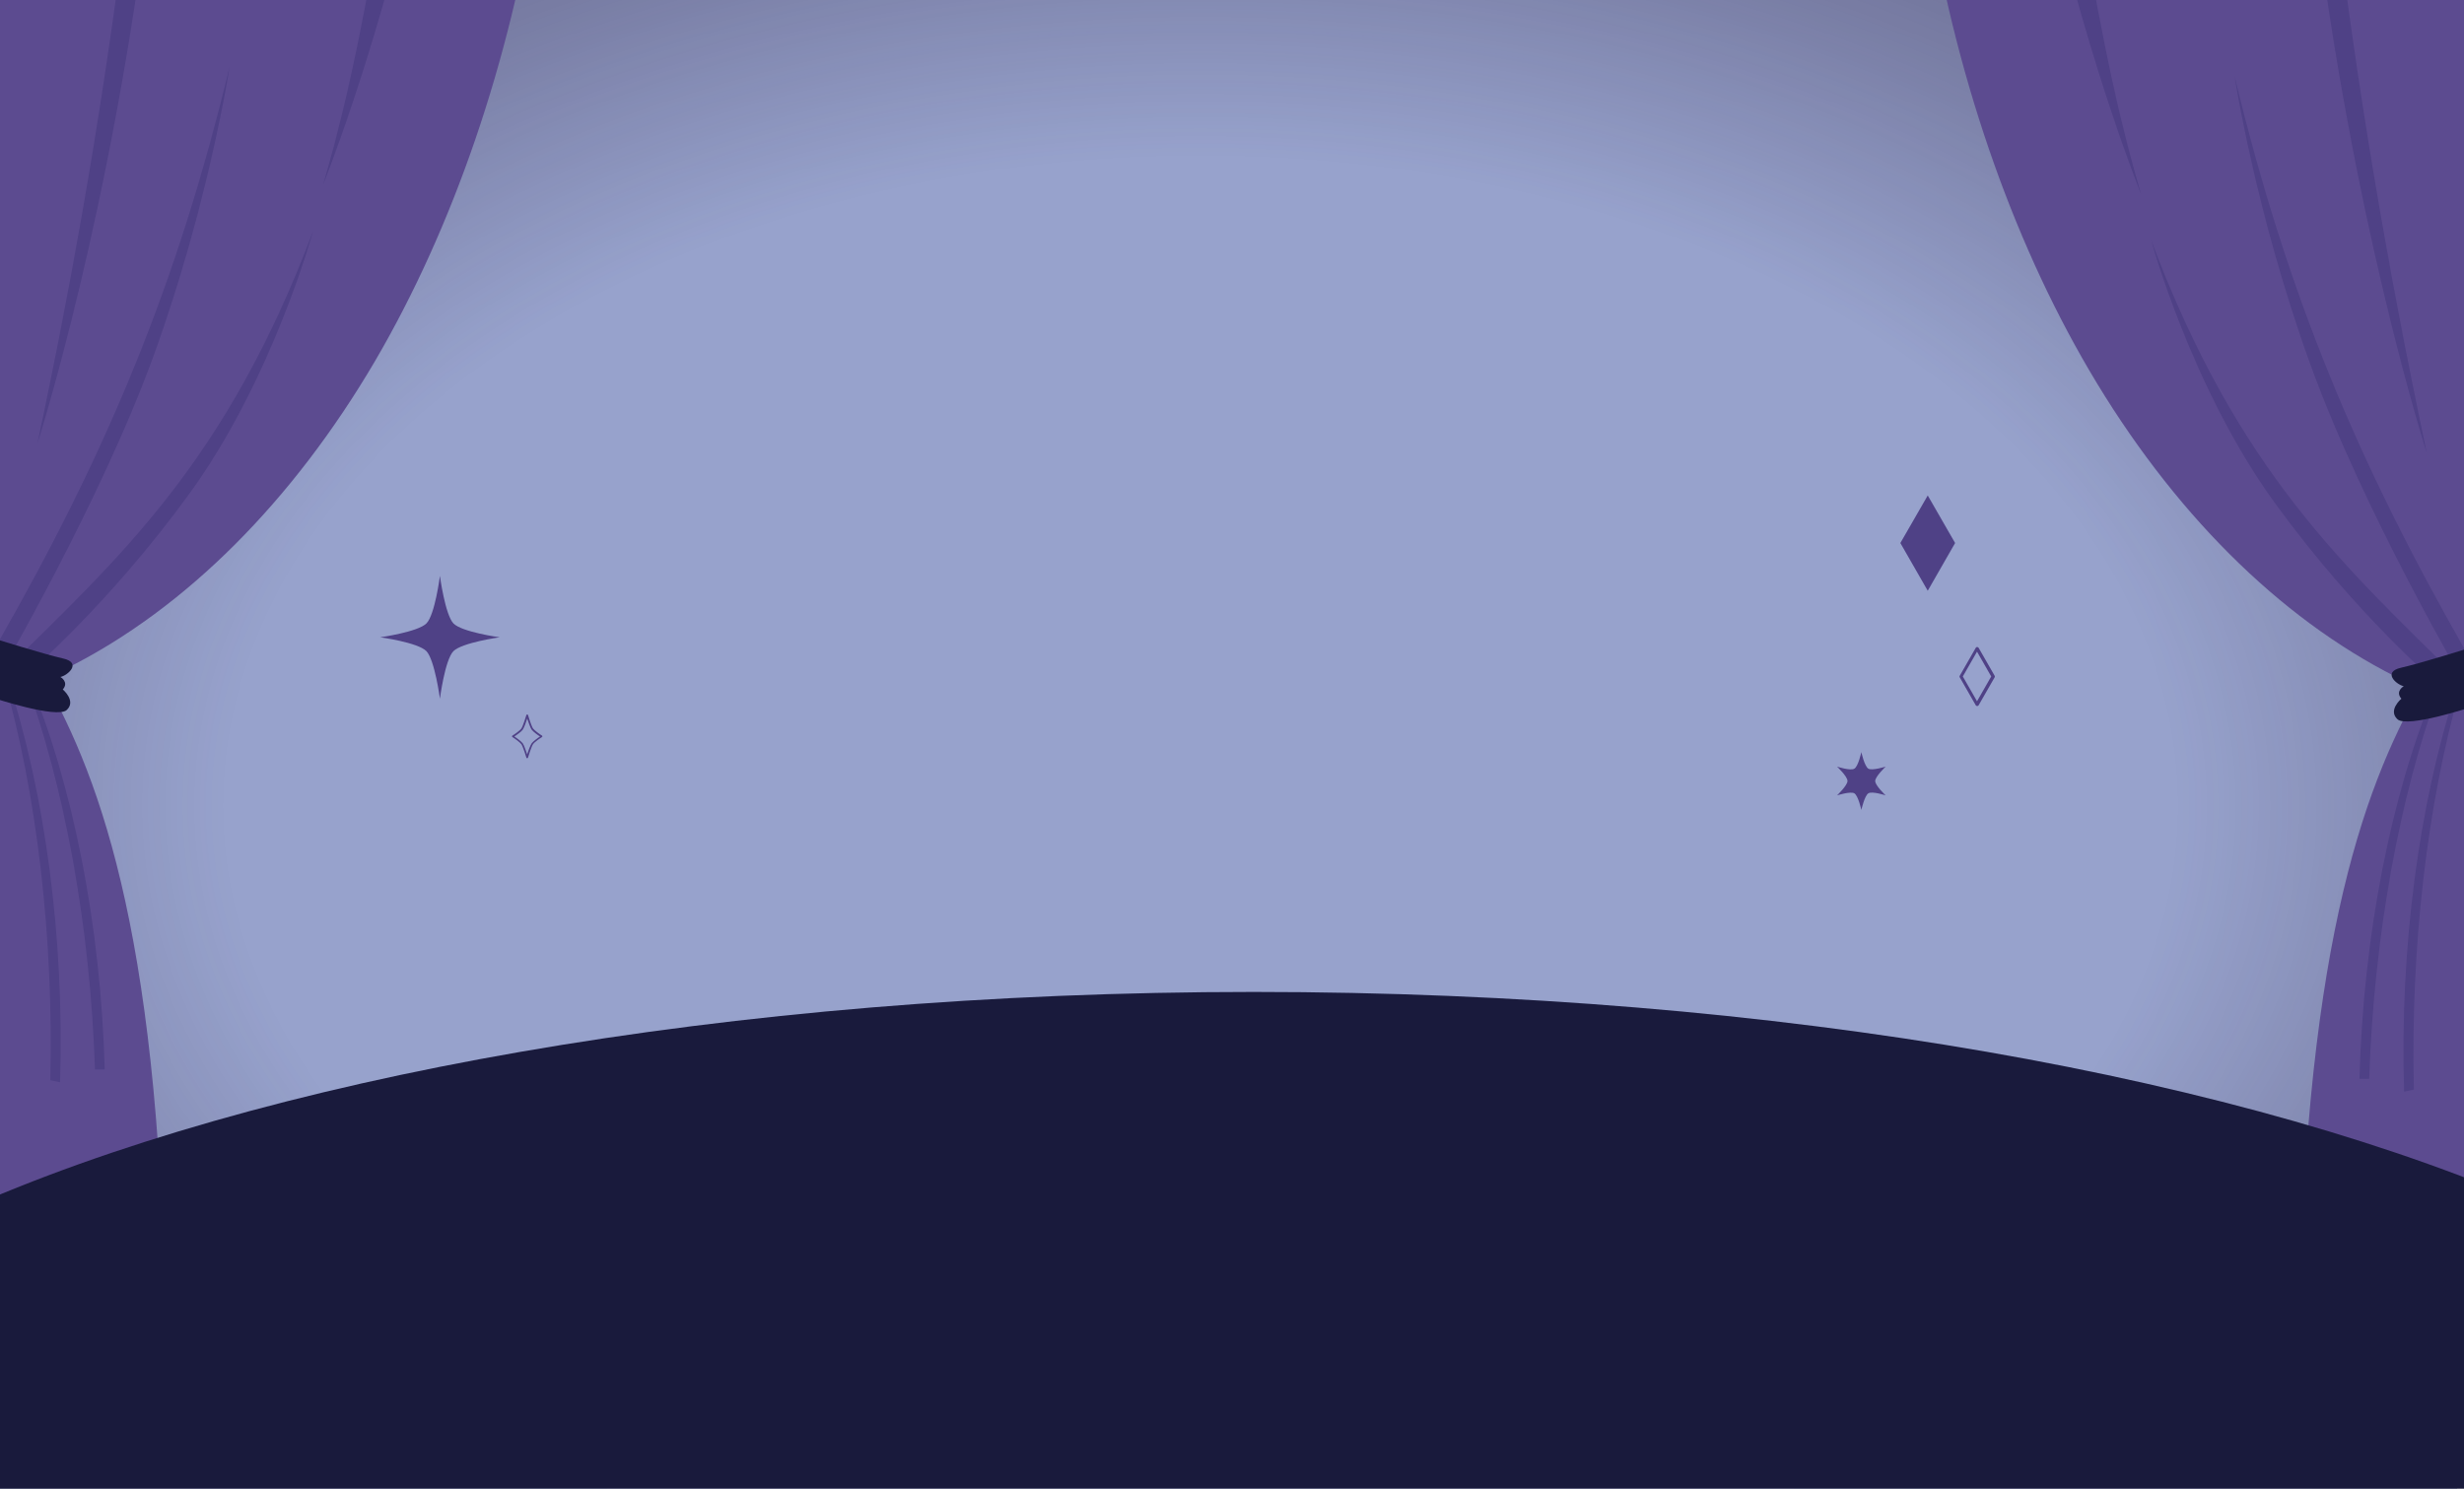 <?xml version="1.0" encoding="utf-8"?>
<!-- Generator: Adobe Illustrator 28.0.0, SVG Export Plug-In . SVG Version: 6.00 Build 0)  -->
<svg version="1.1" id="圖層_1" xmlns="http://www.w3.org/2000/svg" xmlns:xlink="http://www.w3.org/1999/xlink" x="0px" y="0px"
	 viewBox="0 0 1440 870.1" style="enable-background:new 0 0 1440 870.1;" xml:space="preserve">
<style type="text/css">
	.st0{clip-path:url(#SVGID_00000133512644134203435250000006758861877870383755_);}
	.st1{fill:#97A2CC;}
	.st2{opacity:0.77;fill:url(#SVGID_00000044152111888907365920000007804080213157915071_);enable-background:new    ;}
	.st3{fill:#5C4B90;}
	.st4{fill:#4F4186;}
	.st5{fill:#191A3C;}
	.st6{clip-path:url(#SVGID_00000158739645411432412550000015477317119381022366_);}
	.st7{clip-path:url(#SVGID_00000181056267582493149390000001441291949257936046_);}
</style>
<g>
	<g>
		<defs>
			<rect id="SVGID_1_" x="-4" y="-5" width="1445" height="880.6"/>
		</defs>
		<clipPath id="SVGID_00000023267788504350938810000000913983475883640497_">
			<use xlink:href="#SVGID_1_"  style="overflow:visible;"/>
		</clipPath>
		<g style="clip-path:url(#SVGID_00000023267788504350938810000000913983475883640497_);">
			<rect x="-0.8" y="-5" class="st1" width="1436.8" height="925.9"/>
			
				<radialGradient id="SVGID_00000067921859366106137820000011922308315960749753_" cx="-1515.528" cy="1664.964" r="376.316" gradientTransform="matrix(3.88 0 0 2.582 6581.85 -3827.963)" gradientUnits="userSpaceOnUse">
				<stop  offset="0.39" style="stop-color:#211332;stop-opacity:0"/>
				<stop  offset="0.54" style="stop-color:#211332;stop-opacity:0.33"/>
				<stop  offset="0.83" style="stop-color:#211332;stop-opacity:0.82"/>
				<stop  offset="1" style="stop-color:#211332"/>
			</radialGradient>
			
				<rect x="-135.2" y="-91.4" style="opacity:0.77;fill:url(#SVGID_00000067921859366106137820000011922308315960749753_);enable-background:new    ;" width="1698.6" height="1132.7"/>
			<g>
				<g>
					<path class="st3" d="M1441.4-60.2v455.8h-41.2c-68.5-34.6-131-97-179.2-179.1c-45.9-78.3-78.8-174.3-94.8-276.5L1441.4-60.2
						L1441.4-60.2z"/>
					<path class="st4" d="M1437.5,397.5c-66.2-65.6-129.2-120.9-180.3-257c0,0,23.6,86.5,72.2,153.4
						c47.5,65.5,95.9,106.4,95.9,106.4L1437.5,397.5L1437.5,397.5z"/>
					<path class="st4" d="M1305.9,44.4c30.9,128.8,72.5,226.6,135.5,336.9v20.1c0,0-59.8-101.7-91.2-188.4
						C1318,124.1,1305.9,44.4,1305.9,44.4L1305.9,44.4z"/>
					<path class="st4" d="M1364.1-60.2c12.8,107.4,30.1,211.4,54.2,325.2c0,0-43.9-136.6-66.3-325.2
						C1352-60.2,1364.1-60.2,1364.1-60.2z"/>
					<path class="st4" d="M1214.2-60.2c10.6,59.6,19.4,113.3,37.1,173.7c0,0-28.5-70-52.9-173.7
						C1198.4-60.2,1214.2-60.2,1214.2-60.2z"/>
				</g>
				<g>
					<path class="st3" d="M1414.6,401.9h29.8l-0.3,392.8h-100.8C1345.2,558.3,1380.5,462.3,1414.6,401.9z"/>
					<path class="st4" d="M1423.5,401.9h2.2c-23.4,63.8-38.3,144.9-41.1,228.7h-5.7C1381.2,546.2,1397.5,464.3,1423.5,401.9z"/>
					<path class="st4" d="M1437.9,401.9c-19.4,68.1-29.2,151.5-27.2,235l-5.7,1.2c-2.6-84.2,8.7-168.8,30.8-236.2L1437.9,401.9
						L1437.9,401.9z"/>
				</g>
				<path class="st5" d="M1444.4,378.4c0,0-30.1,9.4-41.2,11.9s-2.7,9.9,1.6,10.8c0,0-5.2,2.9-1.4,7.3c0,0-8,6.7-2.3,12
					c5.7,5.3,43.4-7.2,43.4-7.2L1444.4,378.4L1444.4,378.4z"/>
			</g>
			<g>
				<g>
					<path class="st3" d="M-1.3-65.7v455.8H40c68.5-34.6,131-97,179.2-179.1c45.8-78.4,78.7-174.4,94.7-276.6H-1.3L-1.3-65.7z"/>
					<path class="st4" d="M2.7,392C68.9,326.4,131.9,271.1,183,135c0,0-23.6,86.5-72.2,153.4C63.3,353.9,15,394.8,15,394.8L2.7,392
						L2.7,392z"/>
					<path class="st4" d="M134.2,38.9C103.3,167.7,61.7,265.7-1.3,375.9v20.1c0,0,59.8-101.9,91.2-188.4
						C122.1,118.7,134.2,38.9,134.2,38.9z"/>
					<path class="st4" d="M76.1-65.7C63.2,41.7,46,145.7,21.8,259.5c0,0,43.9-136.6,66.3-325.2H76.1z"/>
					<path class="st4" d="M225.9-65.7C215.3-6.1,206.5,47.6,188.8,108c0,0,28.5-70,52.9-173.7H225.9z"/>
				</g>
				<g>
					<path class="st3" d="M25.5,396.4H-4.3L-4,789.2H96.8C94.9,552.8,59.6,456.8,25.5,396.4z"/>
					<path class="st4" d="M16.6,396.4h-2.2c23.4,63.8,38.3,144.9,41.1,228.7h5.7C58.9,540.8,42.6,458.9,16.6,396.4z"/>
					<path class="st4" d="M2.2,396.4c19.4,68.1,29.2,151.5,27.2,235l5.7,1.2c2.6-84.2-8.7-168.8-30.8-236.2L2.2,396.4L2.2,396.4z"/>
				</g>
				<path class="st5" d="M-4.3,373c0,0,30.1,9.4,41.2,11.9s2.7,9.9-1.6,10.8c0,0,5.2,2.9,1.4,7.3c0,0,8,6.7,2.3,12
					s-43.4-7.2-43.4-7.2L-4.3,373L-4.3,373z"/>
			</g>
			<path class="st4" d="M308.1,443.2c-0.2,0-0.4-0.1-0.5-0.4c0-0.1-1.9-6.3-2.9-7.8c-0.9-1.2-4.1-3.5-5.3-4.2
				c-0.1-0.1-0.2-0.3-0.2-0.4s0.1-0.3,0.2-0.4c1.2-0.7,4.5-3,5.3-4.2c1-1.5,2.9-7.7,2.9-7.8c0.1-0.2,0.3-0.4,0.5-0.4
				s0.4,0.1,0.5,0.4c0,0.1,1.9,6.3,2.9,7.8c0.9,1.2,4.1,3.5,5.3,4.2c0.1,0.1,0.2,0.3,0.2,0.4s-0.1,0.3-0.2,0.4
				c-1.2,0.7-4.5,3-5.3,4.2c-1,1.5-2.9,7.7-2.9,7.8C308.5,443.1,308.4,443.2,308.1,443.2z M300.6,430.5c1.3,0.8,4,2.8,4.9,4
				c0.8,1.1,1.9,4.5,2.6,6.5c0.6-2.1,1.8-5.3,2.6-6.5c0.9-1.2,3.6-3.2,4.9-4c-1.3-0.8-4-2.8-4.9-4c-0.8-1.1-1.9-4.5-2.6-6.5
				c-0.6,2.1-1.8,5.3-2.6,6.5C304.7,427.7,301.9,429.6,300.6,430.5z"/>
			<path class="st4" d="M1087.8,439.6c0,0,1.8,8.3,4.1,9.7c2.2,1.3,10.1-1.2,10.1-1.2s-6.1,5.8-6.1,8.4c0,2.7,6.1,8.4,6.1,8.4
				s-7.9-2.6-10.1-1.2c-2.2,1.3-4.1,9.7-4.1,9.7s-1.8-8.3-4.1-9.7c-2.2-1.3-10.1,1.2-10.1,1.2s6.1-5.8,6.1-8.4
				c0-2.7-6.1-8.4-6.1-8.4s7.9,2.6,10.1,1.2C1086,448,1087.8,439.6,1087.8,439.6z"/>
			<polygon class="st4" points="1126.6,289.6 1110.6,317.4 1126.6,345.3 1142.6,317.4 			"/>
			<path class="st4" d="M1155.5,412.7c-0.3,0-0.6-0.2-0.8-0.4l-9.4-16.4c-0.2-0.3-0.2-0.6,0-0.9l9.4-16.4c0.2-0.3,0.4-0.4,0.8-0.4
				s0.6,0.2,0.8,0.4l9.4,16.4c0.2,0.3,0.2,0.6,0,0.9l-9.4,16.4C1156.1,412.5,1155.8,412.7,1155.5,412.7z M1147.1,395.4l8.3,14.5
				l8.3-14.5l-8.3-14.5L1147.1,395.4z"/>
			<path class="st4" d="M257.1,336.6c0,0,3,22.6,7.9,27.8c5,5.1,27,8.1,27,8.1s-22,3.1-27,8.1c-5,5.1-7.9,27.8-7.9,27.8
				s-3-22.6-7.9-27.8c-5-5.1-27-8.1-27-8.1s22-3.1,27-8.1S257.1,336.6,257.1,336.6z"/>
			<path class="st5" d="M-23.7,708.4v449.5h1512.8V708.4c-174.4-78.2-448.4-128.6-756.4-128.6S150.7,630.2-23.7,708.4z"/>
		</g>
	</g>
</g>
<g>
	<g>
		<defs>
			<rect id="SVGID_00000133524300980020824150000011281263910731650469_" x="-804.1" y="-4688" width="1473" height="1441"/>
		</defs>
		<clipPath id="SVGID_00000146462970762761990060000005318831557568546702_">
			<use xlink:href="#SVGID_00000133524300980020824150000011281263910731650469_"  style="overflow:visible;"/>
		</clipPath>
		<g style="clip-path:url(#SVGID_00000146462970762761990060000005318831557568546702_);">
			<g>
				<g>
					<defs>
						<rect id="SVGID_00000103233947977699142790000005203982369074912406_" x="-788.2" y="-4761.7" width="1440" height="4418.5"/>
					</defs>
					<clipPath id="SVGID_00000164500190207853433820000011051612366275473589_">
						<use xlink:href="#SVGID_00000103233947977699142790000005203982369074912406_"  style="overflow:visible;"/>
					</clipPath>
					<g style="clip-path:url(#SVGID_00000164500190207853433820000011051612366275473589_);">
						<g id="bright-light-black-background.tif" transform="translate(-1247.14 -1889) scale(.48)">
						</g>
					</g>
				</g>
			</g>
		</g>
	</g>
</g>
</svg>

